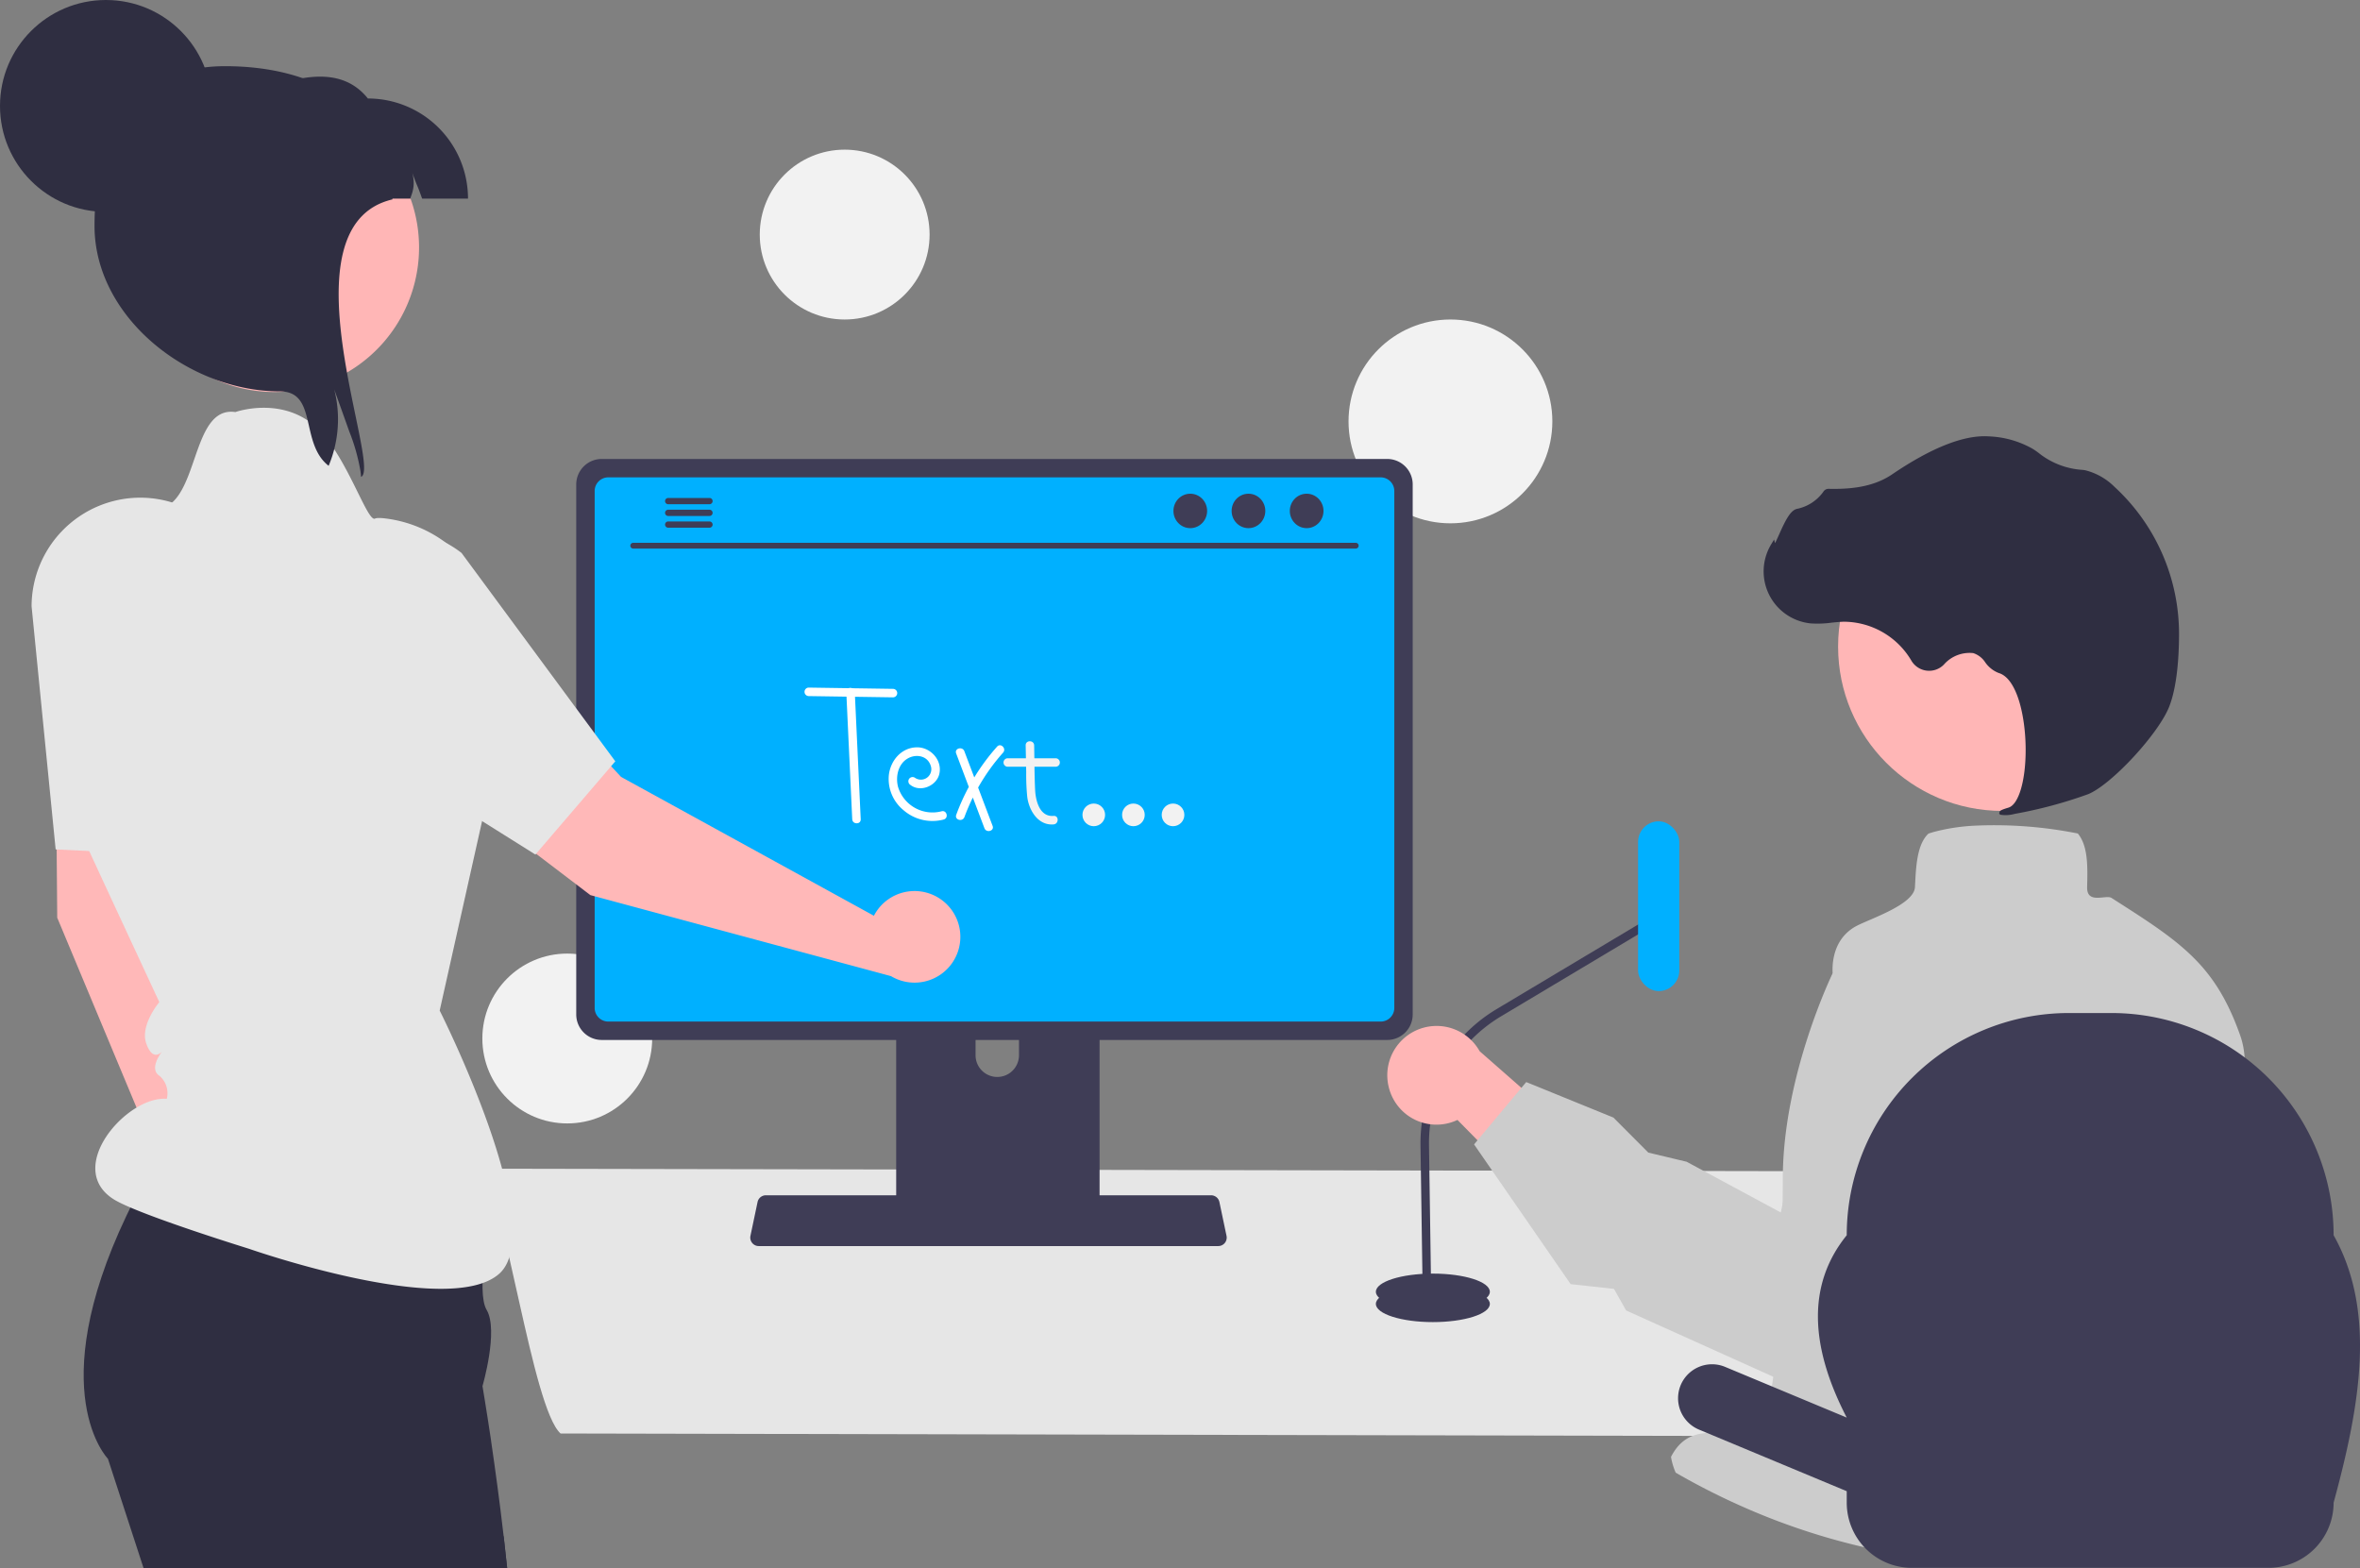 <svg xmlns="http://www.w3.org/2000/svg" data-name="Layer 1" width="833.723" height="554" viewBox="0 0 833.723 554" xmlns:xlink="http://www.w3.org/1999/xlink"><rect x="0" y="0" width="833.723" height="554" fill="#808080" stroke="none"/><circle cx="512.401" cy="148.87" r="36" fill="#f2f2f2"/><circle cx="298.401" cy="82.87" r="30" fill="#f2f2f2"/><circle cx="200.401" cy="366.87" r="30" fill="#f2f2f2"/><path d="M353.047,585.87c8.69,10.3,18.09,84.556,28.12,93.536l470.58,1c10.03-8.98,19.43-83.236,28.12-93.536Z" transform="translate(-183.138 -173)" fill="#e6e6e6"/><path d="M499.737,498.646v102.56h71.85v-102.56a3.448,3.448,0,0,0-2.43-3.3,3.175,3.175,0,0,0-1.03-.16h-64.92A3.463,3.463,0,0,0,499.737,498.646Zm28.04,35.24a7.67,7.67,0,0,1,15.34,0v11.9a7.67,7.67,0,0,1-15.34,0Z" transform="translate(-183.138 -173)" fill="#3f3d56"/><path d="M386.707,344.126v187.26a9.007,9.007,0,0,0,9,9h277.5a9.007,9.007,0,0,0,9-9V344.126a9.011,9.011,0,0,0-9-8.99h-277.5A9.012,9.012,0,0,0,386.707,344.126Z" transform="translate(-183.138 -173)" fill="#3f3d56"/><path d="M393.217,346.456v182.62a4.818,4.818,0,0,0,4.81,4.81h272.87a4.818,4.818,0,0,0,4.81-4.81v-182.62a4.82,4.82,0,0,0-4.81-4.82h-272.87A4.821,4.821,0,0,0,393.217,346.456Z" transform="translate(-183.138 -173)" fill="#00b0ff"/><path d="M448.857,612.086a2.948,2.948,0,0,0,2.32,1.11h162.34a2.987,2.987,0,0,0,2.92-3.6l-2.52-11.97a2.993,2.993,0,0,0-1.86-2.17,2.894,2.894,0,0,0-1.06-.2h-157.31a2.894,2.894,0,0,0-1.06.2,2.992,2.992,0,0,0-1.86,2.17l-2.52,11.97A2.985,2.985,0,0,0,448.857,612.086Z" transform="translate(-183.138 -173)" fill="#3f3d56"/><path d="M406.801,366.792H662.124a1.016,1.016,0,0,0,0-2.031H406.801a1.016,1.016,0,0,0,0,2.031Z" transform="translate(-183.138 -173)" fill="#3f3d56"/><ellipse cx="461.605" cy="180.495" rx="5.95" ry="6.083" fill="#3f3d56"/><ellipse cx="441.049" cy="180.495" rx="5.95" ry="6.083" fill="#3f3d56"/><ellipse cx="420.493" cy="180.495" rx="5.95" ry="6.083" fill="#3f3d56"/><path d="M418.089,350.026a1.095,1.095,0,0,0,1.09,1.1h14.6a1.105,1.105,0,0,0,0-2.21h-14.6A1.103,1.103,0,0,0,418.089,350.026Z" transform="translate(-183.138 -173)" fill="#3f3d56"/><path d="M418.089,354.176a1.095,1.095,0,0,0,1.09,1.1h14.6a1.105,1.105,0,0,0,0-2.21h-14.6A1.103,1.103,0,0,0,418.089,354.176Z" transform="translate(-183.138 -173)" fill="#3f3d56"/><path d="M418.089,358.316a1.103,1.103,0,0,0,1.09,1.11h14.6a1.105,1.105,0,0,0,0-2.21h-14.6A1.095,1.095,0,0,0,418.089,358.316Z" transform="translate(-183.138 -173)" fill="#3f3d56"/><path d="M979.081,565.196c-.02-.05-.03-.09-.05-.13a26.641,26.641,0,0,0-1.35-3.04c-2.91-5.47.17-13.87-3.11-23.15-5.3-15.04-11.76-23.91-21.23-31.86-.28-.24-.56-.47-.85-.71l-.01-.01c-6.32-5.19-13.94-10.04-23.4-16.08-1.97-1.26-8.78,2.38-8.62-3.86.18-6.93.37-14.11-3.03-18.59l-.22-.29-.35-.09a150.437,150.437,0,0,0-35.42-2.73h-.01a69.659,69.659,0,0,0-14.93,2.19c-.36.1-.72.2-1.07.32-.27.07-.54.16-.81.25l-.22.08-.17.16c-3.29,3.29-4.05,9.19-4.41,15.34v.01q-.105,1.68-.18,3.36c-.28,5.98-14.71,10.81-20.21,13.52-10.33,5.1-8.772,16.984-8.892,16.984,0,0-17.368,35.656-17.578,71.766q-.015,3.015-.04,6.06c-.12,16.82-.44,33.93-1.7,49.52-.55,6.7-1.26,13.11-2.21,19.1-4.62,29.17-25.55,4.95-35.56,24.36a24.526,24.526,0,0,0,1.65,5.55c1.15.68,2.33,1.34,3.5,2q7.785,4.335,15.86,8.09c.3.14.6.28.9.41a236.735,236.735,0,0,0,30.46,11.62c2.03.62,4.06,1.21,6.11,1.77a233.586,233.586,0,0,0,55.61,8.33,1.701,1.701,0,0,1,.23-.01,288.585,288.585,0,0,0,65.84-9.49q.45-.12.9-.24c1.41-.38,2.81-.76,4.21-1.16a287.281,287.281,0,0,0,36.3-13.02,9.235,9.235,0,0,0,.13,1.31,3.03,3.03,0,0,0,.06.42c.02-.16.04-.32.05-.48.06-.47.11-.95.16-1.43C1001.541,641.666,988.831,590.996,979.081,565.196Z" transform="translate(-183.138 -173)" fill="#ccc"/><circle cx="707.419" cy="228.403" r="58.071" fill="#ffb6b6"/><path d="M894.856,460.52a157.933,157.933,0,0,0,26.012-6.98c8.303-3.442,24.882-21.382,28.612-30.961h0c2.771-7.117,3.405-17.511,3.449-24.976A70.601,70.601,0,0,0,930.092,344.95a22.305,22.305,0,0,0-10.313-5.825c-.341-.062-.688-.108-1.036-.138A27.52,27.52,0,0,1,903.686,333.29a22.698,22.698,0,0,0-2.682-1.864,33.899,33.899,0,0,0-15.24-4.266c-8.683-.601-20.198,3.918-34.226,13.437-7.047,4.783-15.686,5.232-22.427,5.088a2.156,2.156,0,0,0-1.859,1.071,15.22,15.22,0,0,1-9.365,6.025c-2.292.552-4.094,4.225-6.212,8.97-.481,1.077-1.041,2.334-1.47,3.116l-.327-1.278-1.027,1.696a18.469,18.469,0,0,0,13.938,27.94,36.019,36.019,0,0,0,7.331-.252c1.481-.153,3.012-.31,4.504-.341a27.845,27.845,0,0,1,23.765,13.779,7.282,7.282,0,0,0,11.464,1.369,12.031,12.031,0,0,1,10.379-4.056,7.987,7.987,0,0,1,4.231,3.256,10.408,10.408,0,0,0,4.758,3.768c6.447,1.879,9.457,15.181,9.526,26.746.066,11.147-2.428,19.706-6.065,20.814-2.8.852-3.087,1.119-3.196,1.665l-.097.488.403.361A11.892,11.892,0,0,0,894.856,460.52Z" transform="translate(-183.138 -173)" fill="#2f2e41"/><ellipse cx="506.191" cy="460.631" rx="20.132" ry="6.425" fill="#3f3d56"/><ellipse cx="506.191" cy="456.347" rx="20.132" ry="6.425" fill="#3f3d56"/><path d="M685.79,633.653l3-.045L687.962,577.59a52.258,52.258,0,0,1,25.369-45.5l57.259-34.226-1.539-2.575-57.259,34.227A55.265,55.265,0,0,0,684.962,577.635Z" transform="translate(-183.138 -173)" fill="#3f3d56"/><rect x="761.822" y="463.149" width="14.564" height="59.969" rx="7.282" transform="translate(1355.07 813.266) rotate(180)" fill="#00b0ff"/><path d="M673.875,557.553A17.324,17.324,0,0,0,698.019,568.633l43.183,43.879,6.682-31.286-42.032-36.872a17.418,17.418,0,0,0-31.976,13.199Z" transform="translate(-183.138 -173)" fill="#ffb6b6"/><path d="M899.44,511.735l-.274-.153-31.487-10.828a29.807,29.807,0,0,0-24.414,2.267,29.215,29.215,0,0,0-4.791,3.388l-.01.001a29.804,29.804,0,0,0-9.678,16.405l-16.538,78.518L778.996,583.413l-13.55-3.236-12.334-12.378-30.801-12.541-1.71,2.041-15.498,18.525-1.217,1.456L738.011,626.649l15.296,1.665,4.285,7.623.303.139,12.54,5.652,53.482,24.095,25.899-19.821,4.053-3.111c33.506-31.043,49.169-56.014,55.708-75.034,3.461-10.047,4.372-18.418,4.029-25.167C912.54,521.833,899.971,512.134,899.44,511.735Z" transform="translate(-183.138 -173)" fill="#ccc"/><path d="M929.04,530.87H914.039A78.5,78.5,0,0,0,835.539,609.37c-13.993,17.304-13.136,39.033,0,64.42L792.544,655.865a12,12,0,0,0-9.235,22.152l52.231,21.775v4.054a23.024,23.024,0,0,0,23.024,23.024H984.516a23.024,23.024,0,0,0,23.024-23.024c9.338-34.258,15.182-67.481,0-94.477A78.5,78.5,0,0,0,929.04,530.87Z" transform="translate(-183.138 -173)" fill="#3f3d56"/><circle cx="386.401" cy="287.87" r="4" fill="#f2f2f2"/><circle cx="400.401" cy="287.87" r="4" fill="#f2f2f2"/><circle cx="414.401" cy="287.87" r="4" fill="#f2f2f2"/><path d="M468.8,418.905l29.857.445a1.501,1.501,0,0,0,0-3l-29.857-.445a1.501,1.501,0,0,0,0,3Z" transform="translate(-183.138 -173)" fill="#fff"/><path d="M504.772,450.301c3.533,2.727,9.213.341,10.199-3.872,1.149-4.909-3.138-9.529-8.004-9.422-5.411.118-9.236,4.67-9.822,9.792a14.23,14.23,0,0,0,5.136,12.375,15.574,15.574,0,0,0,14.257,3.331c1.848-.545,1.061-3.441-.798-2.893a12.717,12.717,0,0,1-15.334-8.589c-.941-3.538-.052-7.957,3.246-9.982,2.964-1.82,7.161-1.159,8.291,2.487a3.683,3.683,0,0,1-5.657,4.183,1.51,1.51,0,0,0-2.052.538,1.537,1.537,0,0,0,.538,2.052Z" transform="translate(-183.138 -173)" fill="#fff"/><path d="M535.38,436.763a74.185,74.185,0,0,0-8.058,10.876l-3.506-9.266c-.677-1.789-3.578-1.013-2.893.798q2.235,5.908,4.47,11.816a74.684,74.684,0,0,0-4.439,9.859c-.664,1.816,2.235,2.599,2.893.797a69.899,69.899,0,0,1,2.967-6.9q2.047,5.412,4.095,10.824c.677,1.789,3.578,1.013,2.893-.798q-2.562-6.772-5.124-13.545a70.567,70.567,0,0,1,8.823-12.34C538.785,437.449,536.67,435.32,535.38,436.763Z" transform="translate(-183.138 -173)" fill="#fff"/><path d="M482.107,417.44l2.098,44.967c.09,1.922,3.09,1.933,3,0l-2.098-44.967c-.09-1.922-3.09-1.933-3,0Z" transform="translate(-183.138 -173)" fill="#fff"/><path d="M556.106,440.87H548.55c-.019-1.518-.039-3.036-.07-4.552-.039-1.928-3.039-1.934-3,0q.046,2.276.092,4.552h-6.474a1.501,1.501,0,0,0,0,3h6.534q.019.957.039,1.913a77.35,77.35,0,0,0,.379,8.84c.64,4.715,3.836,10.074,9.297,9.611,1.91-.162,1.927-3.163,0-3-4.928.418-6.343-5.373-6.528-9.164-.133-2.729-.191-5.464-.23-8.2h7.517A1.501,1.501,0,0,0,556.106,440.87Z" transform="translate(-183.138 -173)" fill="#f2f2f2"/><path d="M261.81,580.591a16.224,16.224,0,0,0-2.897.273L243.011,480.198l15.93-96.91a24.408,24.408,0,0,0-47.382-11.24v0a192.563,192.563,0,0,0-8.759,59.054l.556,66.091L245.748,598.695a16.181,16.181,0,1,0,16.062-18.104Z" transform="translate(-183.138 -173)" fill="#ffb8b8"/><path d="M232.687,348.81A38.454,38.454,0,0,0,194.297,387.2l7.8,78.8.7,7.06.36.021,27.39,1.36h.01l13.29.659,2.28.11L248.737,466l22.34-78.8A38.432,38.432,0,0,0,232.687,348.81Z" transform="translate(-183.138 -173)" fill="#e6e6e6"/><path d="M233.867,727l-12.6-38.66s-23.1-23.49,6.53-85.85c.65-1.38,1.33-2.771,2.04-4.19q1.86-3.735,3.98-7.66c2.14-3.8,4.31-7.729,6.76-11.79l2.24.4,2.12.37,7.25,1.28h.01l104.99,18.5s-1.93,8.619-2.97,17.869c-.83,7.591-1.1,15.271.86,18.521,4.24,7.26-1.49,26.88-1.49,26.88s.32,1.9.86,5.26v.011c.53,3.27,1.27,7.909,2.11,13.529q.06.57.15,1.141c1.33,9.1,2.92,20.59,4.34,32.939.44,3.75.86,7.58,1.26,11.45Z" transform="translate(-183.138 -173)" fill="#2f2e41"/><path d="M203.942,369.193a22.683,22.683,0,0,1,16.341-14.397,50.92,50.92,0,0,1,16.943-1.852c16.72.659,12.504-36.8,29.06-34.374,0,0,15.583-5.561,27.776,4.629,11.076,9.258,18.712,34.436,21.555,33.004.604-.299,2.055-.267,4.085.002,23.723,3.149,40.795,24.43,39.385,48.32l-1.205,20.422s8.518,12.823-3.842,35.46L338.467,530s38.961,77.168,21,93-88.384-8.854-88.384-8.854-39.492-12.208-47.82-17.499c-17.593-11.177,4.893-36.661,18.795-35.46a8.102,8.102,0,0,0-2.546-8.101c-3.842-2.454.463-8.009.787-8.518-.37.37-3.287,3.426-5.509-3.009s4.629-14.536,4.629-14.536l-19.35-41.663-15.23-32.914-1.852-3.796,3.177-20.479-.297-.615a65.581,65.581,0,0,1-4.224-45.304C203.109,376.69,204.165,371.623,203.942,369.193Z" transform="translate(-183.138 -173)" fill="#e6e6e6"/><path d="M362.307,727h-6.68c1.85-3.97,3.68-7.82,5.42-11.45C361.487,719.3,361.907,723.13,362.307,727Z" transform="translate(-183.138 -173)" fill="#2f2e41"/><path d="M493.429,494.054a16.225,16.225,0,0,0-1.558,2.458L402.541,447.455l-66.872-71.927A24.408,24.408,0,0,0,297.773,406.11l0.0 0a192.563,192.563,0,0,0,41.33,43.08l52.597,40.023,106.209,28.624a16.181,16.181,0,1,0-4.481-23.784Z" transform="translate(-183.138 -173)" fill="#ffb8b8"/><path d="M372.513,474.609l26.518-30.933,1.477-1.73L346.19,368.336a37.449,37.449,0,0,0-7.618-4.592l-.007-.007A38.383,38.383,0,0,0,299.185,429.03L315.038,438.971l57.237,35.91Z" transform="translate(-183.138 -173)" fill="#e6e6e6"/><path d="M324.918,284.909a51.094,51.094,0,1,1,2.596-43.529c.234.585.444,1.169.655,1.778A51.025,51.025,0,0,1,324.918,284.909Z" transform="translate(-183.138 -173)" fill="#ffb6b6"/><path d="M332.262,243.159c-2.199-6.152-1.24-2.947-3.462-9.075,1.45,5.426-.842,8.467-.632,9.075H267.332V207.793c17.823-7.064,35.249-13.075,45.774,0a35.367,35.367,0,0,1,35.366,35.366Z" transform="translate(-183.138 -173)" fill="#2f2e41"/><path d="M310.697,341.466c-.047-.655-.117-1.333-.211-1.988a68.878,68.878,0,0,0-3.953-14.034c-1.754-4.935-3.532-9.894-5.309-14.829a42.457,42.457,0,0,1-1.988,26.945c-10.268-7.999-3.789-26.29-17.215-26.29-32.278,0-65.492-26.173-65.492-58.475,0-32.278,13.847-56.416,46.125-56.416,32.302,0,58.498,14.782,59.13,47.061C282.021,252.795,318.205,338.192,310.697,341.466Z" transform="translate(-183.138 -173)" fill="#2f2e41"/><circle cx="37.424" cy="37.424" r="37.424" fill="#2f2e41"/></svg>